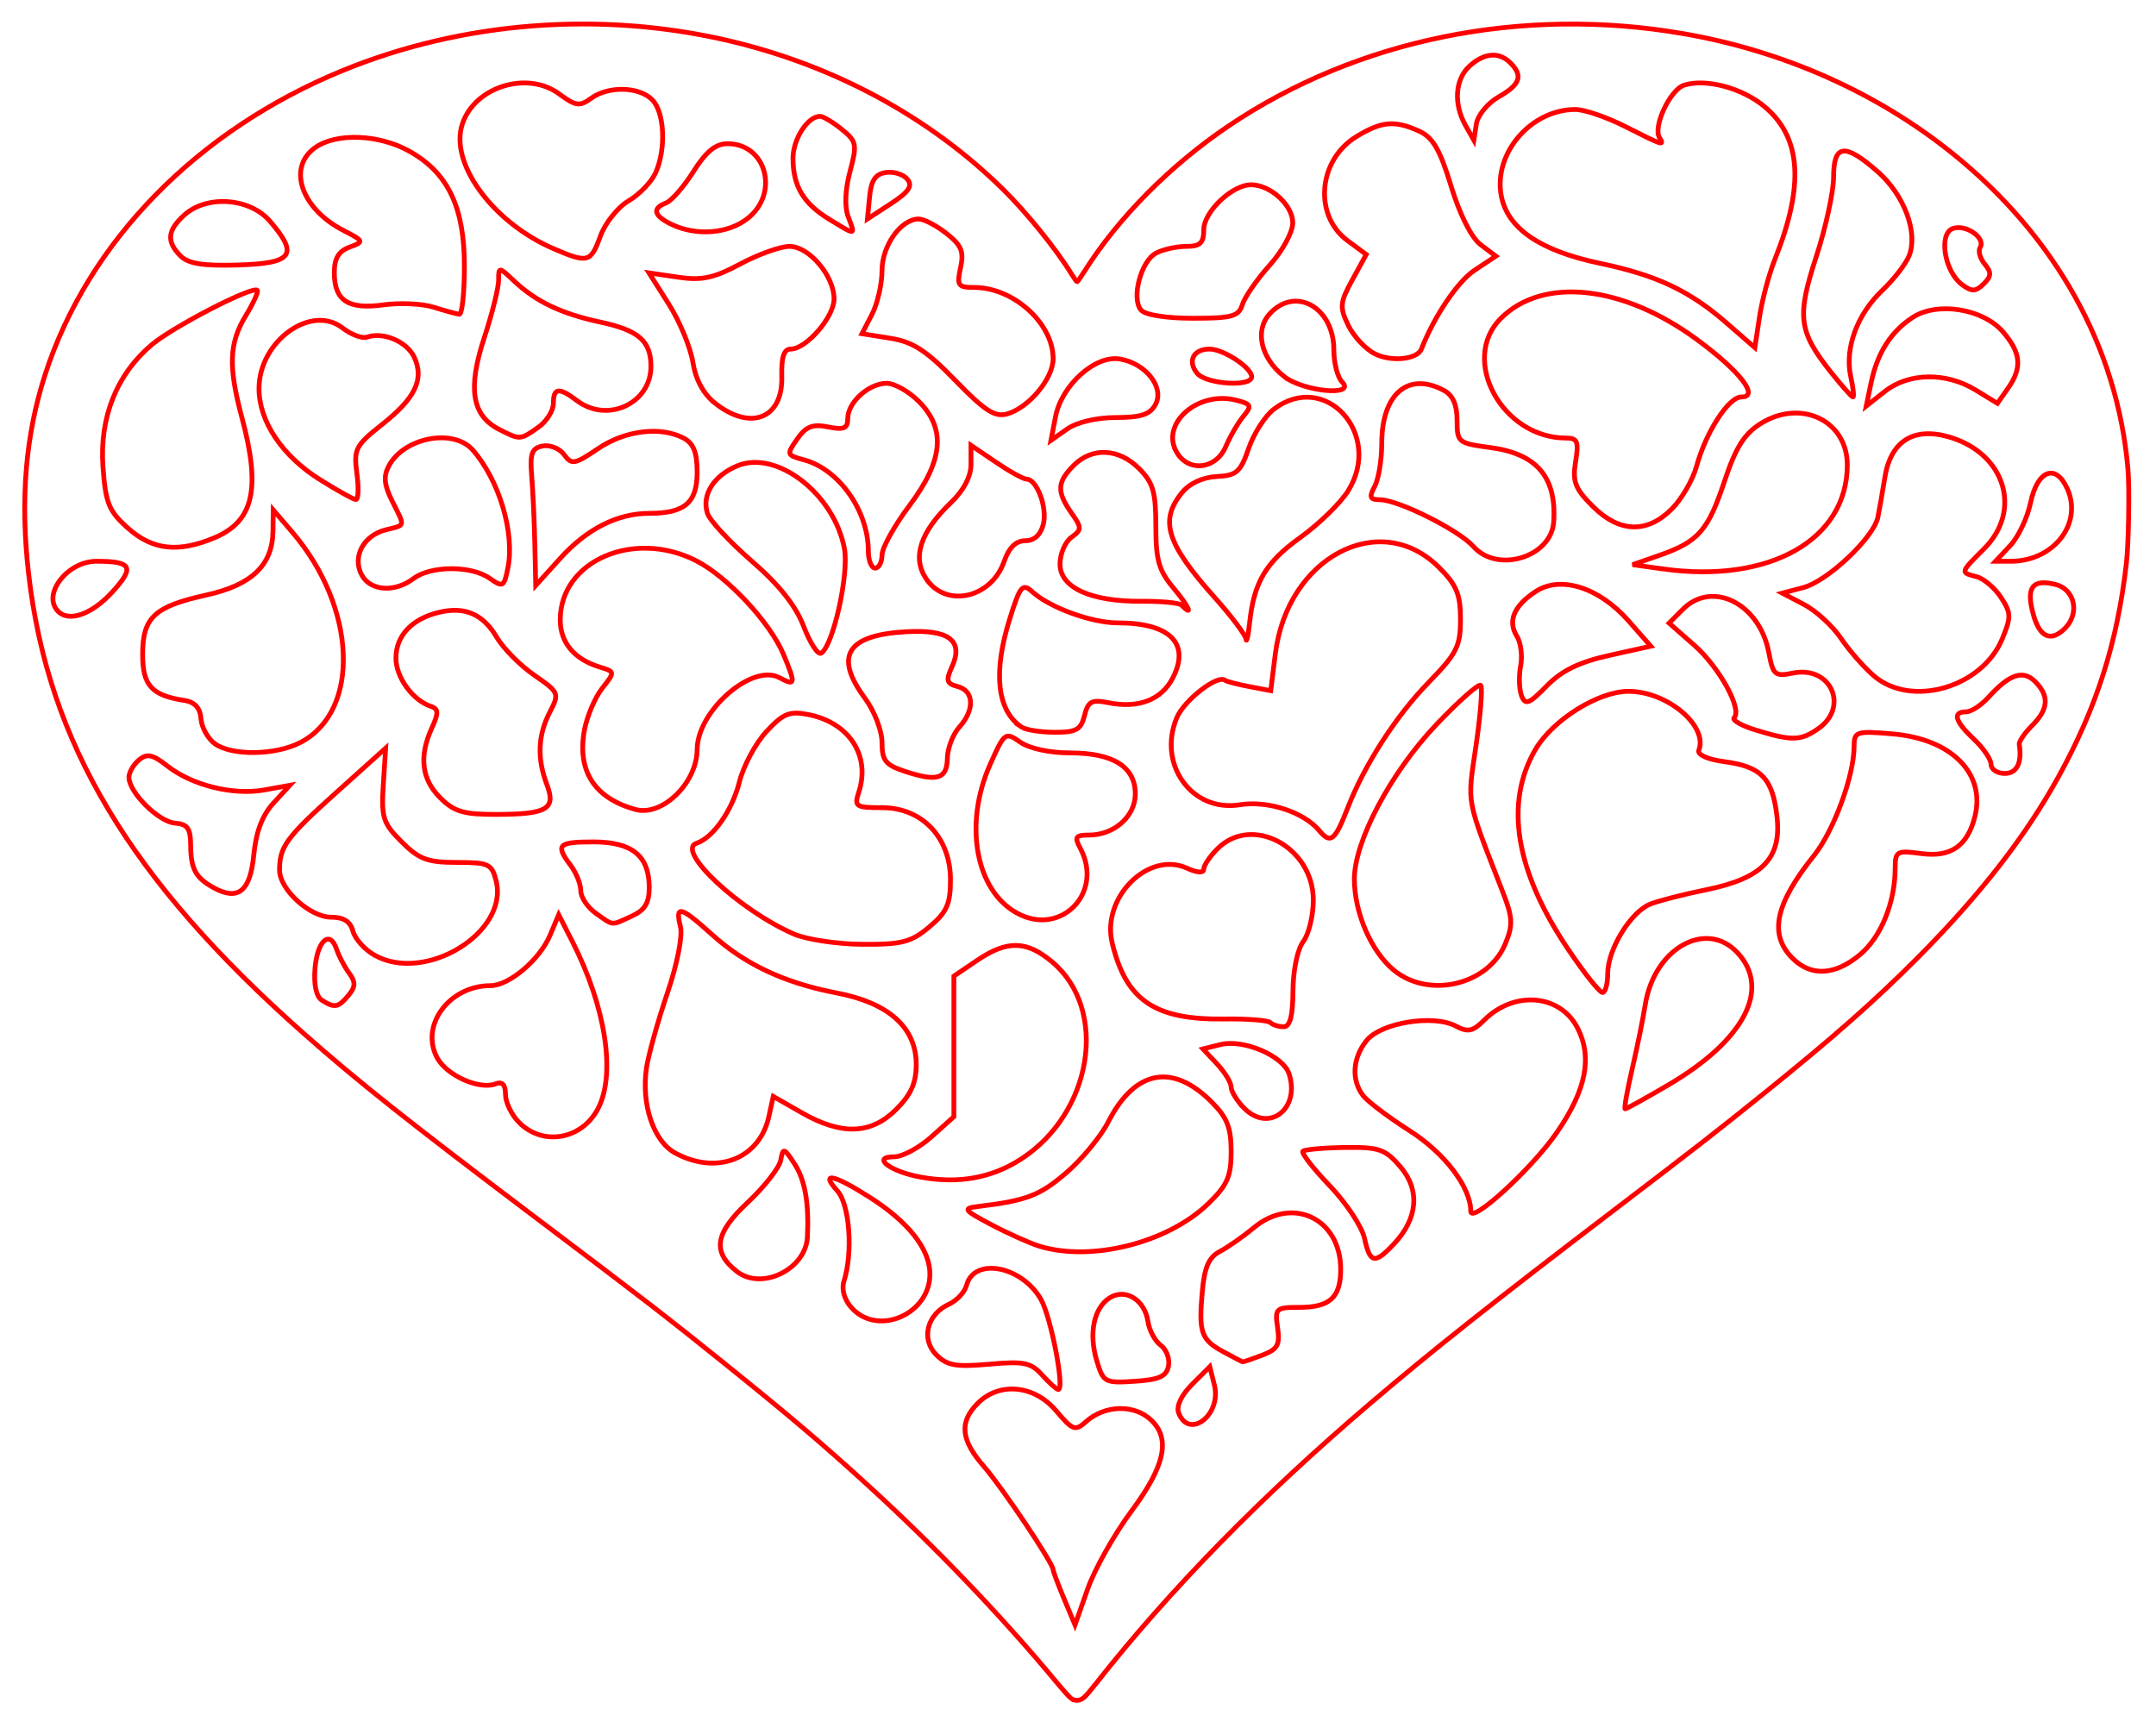 <?xml version="1.0" encoding="UTF-8" standalone="no"?>
<!-- Created with Inkscape (http://www.inkscape.org/) -->

<svg
   xmlns:dc="http://purl.org/dc/elements/1.1/"
   xmlns:cc="http://creativecommons.org/ns#"
   xmlns:rdf="http://www.w3.org/1999/02/22-rdf-syntax-ns#"
   xmlns:svg="http://www.w3.org/2000/svg"
   xmlns="http://www.w3.org/2000/svg"
   xmlns:sodipodi="http://sodipodi.sourceforge.net/DTD/sodipodi-0.dtd"
   xmlns:inkscape="http://www.inkscape.org/namespaces/inkscape"
   width="89.947mm"
   height="72.099mm"
   viewBox="0 0 318.709 255.469"
   id="svg4392"
   version="1.1"
   inkscape:version="0.91 r13725"
   sodipodi:docname="heart_cut.svg">
  <defs
     id="defs4394" />
  <sodipodi:namedview
     id="base"
     pagecolor="#ffffff"
     bordercolor="#666666"
     borderopacity="1.0"
     inkscape:pageopacity="0.0"
     inkscape:pageshadow="2"
     inkscape:zoom="1.4"
     inkscape:cx="155.90742"
     inkscape:cy="120.16449"
     inkscape:document-units="px"
     inkscape:current-layer="layer1"
     showgrid="false"
     inkscape:snap-others="false"
     inkscape:snap-nodes="false"
     inkscape:window-width="1366"
     inkscape:window-height="717"
     inkscape:window-x="0"
     inkscape:window-y="0"
     inkscape:window-maximized="1"
     fit-margin-top="1"
     fit-margin-left="1"
     fit-margin-right="1"
     fit-margin-bottom="1" />
  <g
     inkscape:label="Layer 1"
     inkscape:groupmode="layer"
     id="layer1"
     transform="translate(-215.723,-403.447)">
    <g
       id="g4199"
       transform="matrix(0.655,0,0,0.655,129.216,182.995)"
       style="fill:none;fill-opacity:1;stroke:#ff0000;stroke-width:1.081;stroke-miterlimit:4;stroke-dasharray:none;stroke-opacity:1">
      <path
         inkscape:connector-curvature="0"
         id="path5005"
         d="m 372.217,697.447 c -1.356,-3.245 -2.465,-6.196 -2.465,-6.558 0,-1.438 -11.495,-18.584 -15.657,-23.353 -5.212,-5.973 -5.59,-9.987 -1.339,-14.238 4.881,-4.881 12.774,-4.108 17.689,1.732 3.698,4.395 4.292,4.613 6.704,2.457 4.36,-3.897 11.117,-3.995 14.896,-0.216 4.234,4.234 2.857,10.32 -4.607,20.364 -3.869,5.207 -8.322,13.122 -9.895,17.589 l -2.86,8.122 -2.465,-5.9 z m 25.853,-41.966 c -0.575,-1.498 0.609,-4.002 3.045,-6.437 l 3.986,-3.986 1.039,4.14 c 1.68,6.695 -5.704,12.446 -8.069,6.283 z m -30.783,-8.538 c -2.552,-2.83 -4.144,-3.156 -11.962,-2.452 -7.479,0.674 -9.517,0.314 -11.938,-2.107 -3.523,-3.523 -2.121,-9.154 2.847,-11.429 1.783,-0.816 3.565,-2.725 3.962,-4.241 1.683,-6.434 12.366,-4.468 16.77,3.087 2.267,3.889 5.458,20.407 3.942,20.407 -0.373,0 -2.003,-1.469 -3.621,-3.264 z m 12.307,-3.229 c -1.861,-6.17 -0.668,-11.935 2.939,-14.211 3.544,-2.235 7.894,0.467 8.613,5.351 0.295,2.004 1.587,4.413 2.872,5.352 1.284,0.939 2.08,3.052 1.767,4.696 -0.446,2.346 -2.081,3.087 -7.612,3.447 -6.771,0.442 -7.103,0.262 -8.58,-4.635 z m 28.581,-2.02 c -5.043,-2.74 -5.592,-4.298 -4.771,-13.534 0.495,-5.564 1.468,-7.796 3.974,-9.114 1.825,-0.959 5.284,-3.379 7.686,-5.378 8.71,-7.246 19.581,-2.027 19.581,9.399 0,6.361 -2.423,8.598 -9.312,8.598 -5.34,0 -5.572,0.217 -4.927,4.608 0.568,3.87 0.014,4.86 -3.458,6.18 -2.274,0.865 -4.263,1.544 -4.42,1.51 -0.157,-0.034 -2.115,-1.056 -4.351,-2.271 z m -83.902,-9.917 c -1.651,-1.824 -2.322,-4.158 -1.731,-6.02 2.077,-6.543 1.283,-17.327 -1.502,-20.404 -3.927,-4.339 -0.923,-3.761 7.188,1.382 8.869,5.624 13.713,11.776 13.713,17.414 0,9.081 -11.759,14.157 -17.668,7.628 z m -25.915,-8.222 c -5.599,-4.401 -4.946,-8.632 2.395,-15.506 3.824,-3.581 7.205,-7.901 7.514,-9.601 0.525,-2.888 0.726,-2.838 3.089,0.773 2.39,3.652 3.308,8.824 2.937,16.549 -0.35,7.307 -10.337,12.186 -15.935,7.785 z m 141.665,-7.47 c -0.576,-2.621 -4.103,-7.956 -7.839,-11.855 -3.736,-3.899 -6.469,-7.412 -6.073,-7.807 0.395,-0.395 4.641,-0.776 9.435,-0.845 7.767,-0.112 9.134,0.359 12.548,4.328 4.507,5.24 3.996,11.669 -1.383,17.395 -4.392,4.675 -5.436,4.486 -6.688,-1.216 z m -73.361,1.776 c -2.124,-0.649 -6.991,-2.826 -10.815,-4.839 -6.296,-3.315 -6.588,-3.704 -3.09,-4.126 10.968,-1.323 13.93,-2.447 19.888,-7.547 3.567,-3.053 7.86,-8.247 9.542,-11.542 5.981,-11.724 14.459,-13.373 23.301,-4.531 3.536,3.536 4.437,5.812 4.437,11.206 0,5.641 -0.857,7.599 -5.145,11.755 -9.144,8.863 -26.367,13.212 -38.116,9.625 z m 97.339,-7.901 c 0,-5.382 -5.868,-13.11 -13.785,-18.156 -4.74,-3.021 -9.465,-6.586 -10.5,-7.922 -2.715,-3.504 -2.399,-8.524 0.784,-12.454 3.275,-4.045 15.099,-5.951 20.149,-3.248 2.701,1.446 3.826,1.21 6.367,-1.33 6.768,-6.768 17.112,-5.918 21.068,1.732 3.422,6.618 1.969,14.003 -4.647,23.604 -5.658,8.211 -19.436,20.812 -19.436,17.775 z m -124.069,-7.679 c -6.952,-1.249 -11.361,-4.606 -6.049,-4.606 1.856,0 5.645,-2.036 8.421,-4.523 l 5.046,-4.523 0,-15.868 0,-15.868 5.25,-3.557 c 6.769,-4.587 11.168,-4.494 16.932,0.356 12.829,10.794 9.086,34.187 -7.131,44.567 -6.599,4.224 -13.982,5.546 -22.469,4.022 z m -55.49,-5.461 c -4.886,-2.652 -7.696,-11.014 -6.461,-19.23 0.447,-2.974 2.558,-10.542 4.691,-16.817 2.249,-6.616 3.493,-12.945 2.961,-15.064 -1.239,-4.935 0.019,-4.617 7.124,1.801 7.515,6.789 16.355,10.925 28.229,13.206 11.685,2.245 17.866,7.816 17.866,16.102 0,4.18 -1.173,6.818 -4.516,10.162 -5.657,5.657 -12.313,5.9 -21.272,0.777 l -6.475,-3.702 -1.002,4.562 c -2.098,9.552 -11.757,13.3 -21.145,8.205 z m -35.204,-6.87 c -1.7,-1.7 -3.09,-4.555 -3.09,-6.346 0,-2.231 -0.715,-2.981 -2.274,-2.383 -3.64,1.397 -11.017,-1.915 -13.152,-5.905 -3.904,-7.296 2.742,-16.268 12.051,-16.268 4.188,0 11.114,-5.857 13.425,-11.353 l 1.96,-4.662 3.095,6.076 c 7.504,14.731 9.838,29.851 5.811,37.639 -3.639,7.037 -12.413,8.613 -17.825,3.201 z m 163.661,-3.205 c -1.637,-1.637 -2.975,-3.8 -2.975,-4.807 0,-1.007 -1.431,-3.355 -3.181,-5.217 l -3.181,-3.386 3.94,-0.989 c 5.198,-1.305 14.212,2.559 15.509,6.648 2.511,7.911 -4.545,13.32 -10.113,7.752 z m 87.505,-8.769 c 1.137,-4.886 2.477,-11.471 2.979,-14.633 2.017,-12.713 13.742,-19.32 20.815,-11.728 7.622,8.181 1.53,19.798 -15.669,29.878 -5.037,2.952 -9.39,5.367 -9.675,5.367 -0.284,0 0.413,-3.998 1.55,-8.884 z m -81.635,-10.596 c -0.517,-0.517 -5.211,-0.88 -10.431,-0.806 -15.652,0.22 -22.153,-4.197 -25.263,-17.168 -2.456,-10.245 8.148,-20.848 16.875,-16.872 2.326,1.06 3.793,1.143 3.793,0.216 0,-0.832 1.391,-2.902 3.09,-4.602 7.798,-7.798 21.631,-0.391 21.631,11.582 0,3.503 -1.021,7.718 -2.268,9.368 -1.306,1.726 -2.289,6.442 -2.318,11.111 -0.035,5.705 -0.66,8.112 -2.109,8.112 -1.133,0 -2.483,-0.423 -3,-0.94 z M 204.71,562.345 c -1.269,-0.805 -1.852,-3.52 -1.545,-7.196 0.529,-6.33 3.37,-8.815 4.887,-4.274 0.508,1.522 1.773,3.925 2.811,5.341 1.496,2.041 1.466,3.081 -0.144,5.021 -2.304,2.776 -3.135,2.929 -6.008,1.107 z m 281.336,-11.407 c -12.012,-17.809 -14.522,-33.124 -7.415,-45.251 3.889,-6.635 14.201,-13.075 20.939,-13.075 8.745,0 18.014,7.754 15.904,13.305 -0.386,1.016 1.989,2.071 5.823,2.585 8.312,1.115 10.844,3.775 11.818,12.417 1.06,9.402 -3.306,13.91 -15.963,16.481 -5.014,1.019 -10.683,2.469 -12.597,3.222 -4.442,1.748 -9.64,10.22 -9.647,15.724 -0.002,2.337 -0.533,4.249 -1.177,4.249 -0.644,0 -4.102,-4.345 -7.684,-9.657 z m -39.398,4.628 c -5.117,-4.207 -8.914,-12.974 -8.914,-20.58 0,-8.562 8.245,-24.082 18.543,-34.904 5.041,-5.297 9.528,-9.269 9.971,-8.826 0.443,0.443 -0.031,6.545 -1.053,13.559 -1.991,13.662 -2.415,11.338 6.045,33.135 2.243,5.78 2.32,7.398 0.555,11.661 -3.848,9.289 -17.236,12.459 -25.147,5.955 z m 89.97,-2.696 c -5.374,-5.374 -3.943,-12.22 4.849,-23.195 4.442,-5.545 9.01,-17.927 9.04,-24.507 0.016,-3.503 0.401,-3.636 8.579,-2.958 13.352,1.107 21.149,8.889 18.696,18.661 -1.671,6.656 -5.428,9.256 -12.084,8.364 -5.556,-0.745 -5.904,-0.551 -5.912,3.31 -0.016,7.707 -3.168,15.488 -7.88,19.453 -5.651,4.755 -11.093,5.066 -15.287,0.872 z M 216.599,552.17 c -2.23,-1.258 -4.425,-3.701 -4.877,-5.43 -0.564,-2.158 -2.099,-3.142 -4.899,-3.142 -4.791,0 -11.662,-6.256 -11.662,-10.619 0,-5.309 1.501,-7.361 12.846,-17.561 l 11.102,-9.981 -0.528,8.242 c -0.477,7.45 -0.08,8.69 4.13,12.9 3.953,3.953 5.841,4.658 12.473,4.658 7.188,0 7.898,0.332 8.854,4.142 2.927,11.661 -16,23.242 -27.439,16.79 z m 94.645,-4.772 c -12.258,-5.322 -26.798,-18.884 -21.97,-20.493 3.755,-1.252 8.046,-7.396 9.67,-13.847 0.918,-3.647 3.679,-8.782 6.134,-11.41 3.803,-4.072 5.203,-4.631 9.462,-3.78 9.226,1.843 14.045,9.293 11.339,17.533 -1.061,3.232 -0.688,3.476 5.295,3.476 9.009,0 15.402,6.744 15.402,16.249 0,5.531 -0.801,7.326 -4.754,10.652 -4.098,3.448 -6.177,3.992 -15.064,3.939 -5.671,-0.033 -12.652,-1.077 -15.514,-2.319 z m -44.667,-4.66 c -1.889,-1.323 -3.434,-3.623 -3.434,-5.112 0,-1.489 -1.021,-4.057 -2.268,-5.706 -3.53,-4.667 -2.905,-5.317 5.119,-5.317 8.751,0 12.6,3.147 12.6,10.303 0,3.485 -0.987,5.101 -3.935,6.445 -4.813,2.193 -3.987,2.256 -8.081,-0.612 z m 95.083,-0.027 c -9.403,-5.073 -12.143,-20.113 -6.123,-33.604 3.242,-7.264 3.413,-7.391 6.797,-5.021 2.046,1.433 6.677,2.431 11.281,2.431 9.7,0 14.678,3.144 14.678,9.27 0,5.047 -4.757,9.27 -10.441,9.27 -3.054,0 -3.341,0.434 -1.974,2.989 5.356,10.008 -4.33,19.999 -14.218,14.665 z m -181.344,-5.75 c -4.102,-2.241 -5.19,-4.252 -5.217,-9.644 -0.019,-3.753 -0.72,-4.744 -3.5,-4.947 -3.704,-0.271 -10.429,-6.941 -10.429,-10.343 0,-1.123 1.021,-2.89 2.27,-3.926 1.828,-1.517 3.07,-1.255 6.382,1.351 5.565,4.378 14.889,6.688 21.886,5.423 l 5.771,-1.043 -3.698,4.017 c -2.51,2.726 -3.934,6.474 -4.433,11.661 -0.791,8.236 -3.502,10.472 -9.031,7.452 z m 249.551,-12.851 c -3.53,-4.256 -11.64,-6.908 -18.012,-5.889 -10.775,1.723 -18.59,-9.053 -14.219,-19.606 1.653,-3.991 9.257,-9.891 10.933,-8.483 0.32,0.269 2.766,0.904 5.435,1.411 l 4.852,0.922 1.043,-8.347 c 2.721,-21.781 23.622,-32.787 36.951,-19.458 3.964,3.964 4.833,6.068 4.833,11.698 0,6.084 -0.819,7.705 -7.206,14.262 -7.349,7.545 -14.453,18.558 -18.224,28.256 -2.901,7.46 -3.877,8.259 -6.386,5.234 z m -198.467,-7.481 c -4.183,-4.183 -4.796,-9.309 -1.879,-15.712 1.565,-3.436 1.53,-4.327 -0.193,-4.901 -4.136,-1.379 -7.9,-6.568 -7.9,-10.892 0,-5.006 3.512,-8.796 9.545,-10.301 5.896,-1.471 10.068,0.287 13.18,5.556 1.487,2.517 5.302,6.377 8.479,8.579 5.643,3.911 5.724,4.103 3.509,8.386 -2.669,5.161 -2.883,10.44 -0.662,16.282 2.113,5.557 0.131,6.741 -11.332,6.772 -7.465,0.02 -9.585,-0.607 -12.747,-3.769 z m 44.104,2.655 c -9.305,-2.546 -13.26,-8.723 -11.52,-17.995 0.579,-3.089 2.377,-7.298 3.993,-9.354 2.918,-3.71 2.914,-3.745 -0.561,-4.804 -5.755,-1.754 -8.908,-5.52 -8.908,-10.64 0,-13.32 16.59,-20.538 30.682,-13.349 7.024,3.583 16.7,13.952 19.683,21.091 2.831,6.776 2.749,7.252 -0.909,5.294 -6.156,-3.294 -18.522,7.513 -18.555,16.216 -0.028,7.539 -7.883,15.189 -13.906,13.541 z m 60.644,-8.654 c -4.227,-1.4 -5.021,-2.42 -5.021,-6.451 0,-2.681 -1.7,-7.092 -3.863,-10.024 -7.002,-9.491 -4.101,-14.212 9.213,-14.989 9.772,-0.57 13.138,1.988 10.431,7.929 -1.417,3.109 -1.217,3.782 1.318,4.445 3.692,0.965 3.859,5.272 0.355,9.144 -1.448,1.6 -2.665,4.771 -2.704,7.046 -0.081,4.71 -2.283,5.366 -9.728,2.901 z m 245.278,-1.527 c 0,-1.127 -1.738,-3.681 -3.863,-5.677 -4.298,-4.038 -4.917,-6.18 -1.785,-6.18 1.143,0 3.395,-1.455 5.004,-3.233 4.786,-5.289 7.851,-6.334 10.579,-3.606 3.252,3.252 3.054,6.21 -0.665,9.929 -1.7,1.7 -3.008,3.612 -2.907,4.249 0.658,4.167 -0.538,6.566 -3.273,6.566 -1.7,0 -3.09,-0.922 -3.09,-2.048 z m -400.888,-4.674 c -1.57,-1.148 -2.973,-3.694 -3.117,-5.658 -0.178,-2.411 -1.392,-3.743 -3.738,-4.101 -7.378,-1.126 -9.422,-3.376 -9.422,-10.372 0,-8.372 2.638,-10.832 14.39,-13.421 10.242,-2.256 14.929,-6.745 15.028,-14.398 l 0.063,-4.813 4.298,5.021 c 14.584,17.037 15.474,40.417 1.807,47.485 -5.619,2.906 -15.507,3.037 -19.31,0.257 z m 347.831,-3.053 c -3.263,-0.997 -5.482,-2.259 -4.931,-2.804 1.894,-1.874 -3.359,-11.422 -9.017,-16.389 l -5.663,-4.972 3.115,-3.115 c 6.652,-6.652 17.322,-1.274 19.395,9.775 0.957,5.1 1.367,5.443 5.506,4.615 8.484,-1.697 12.705,7.616 5.682,12.536 -3.977,2.786 -5.967,2.836 -14.087,0.355 z m -165.723,-0.677 c -5.583,-3.728 -6.513,-12.317 -2.657,-24.549 2.335,-7.407 2.845,-8.009 5.078,-5.989 3.933,3.56 13.376,6.999 19.214,6.999 11.841,0 16.5,4.646 12.472,12.436 -2.567,4.964 -7.731,6.946 -14.546,5.583 -3.761,-0.752 -4.571,-0.314 -5.38,2.908 -0.8,3.187 -1.875,3.79 -6.717,3.77 -3.17,-0.012 -6.53,-0.534 -7.465,-1.159 z m 112.815,-7.095 c -0.547,-1.424 -0.64,-4.442 -0.207,-6.705 0.433,-2.264 0.054,-5.289 -0.841,-6.722 -2.139,-3.425 -0.692,-6.861 4.254,-10.102 5.611,-3.676 14.317,-0.915 20.957,6.647 l 5.007,5.703 -9.398,2.088 c -6.779,1.506 -10.706,3.425 -14.088,6.885 -3.999,4.091 -4.836,4.416 -5.684,2.207 z m 79.522,-4.477 c -2.222,-1.908 -5.58,-5.739 -7.461,-8.513 -1.881,-2.775 -5.625,-6.197 -8.32,-7.605 l -4.9,-2.56 4.733,-1.249 c 5.504,-1.452 15.929,-11.29 16.855,-15.906 0.35,-1.745 1.057,-5.784 1.57,-8.978 1.327,-8.251 6.574,-11.488 14.682,-9.059 12.45,3.73 16.381,16.503 7.738,25.145 -5.476,5.476 -5.447,5.37 -1.702,6.349 1.613,0.422 4.083,2.523 5.49,4.669 2.307,3.521 2.331,4.442 0.25,9.422 -4.575,10.95 -20.515,15.513 -28.936,8.284 z M 313.452,477.965 c -1.782,-4.667 -5.524,-9.375 -11.709,-14.733 -4.999,-4.331 -9.511,-9.2 -10.025,-10.82 -1.318,-4.153 1.429,-8.495 6.773,-10.709 8.881,-3.679 21.867,6.385 24.154,18.719 1.059,5.714 -2.545,21.912 -5.247,23.583 -0.73,0.451 -2.505,-2.266 -3.946,-6.039 z m 99.809,2.839 c -0.136,-0.97 -3.269,-5.142 -6.963,-9.27 -10.961,-12.252 -12.6,-17.432 -7.506,-23.723 1.73,-2.137 4.696,-3.523 7.881,-3.683 4.477,-0.225 5.365,-1.008 7.199,-6.342 1.151,-3.347 3.688,-7.313 5.638,-8.814 11.59,-8.919 24.817,5.594 16.79,18.423 -1.72,2.748 -6.538,7.448 -10.708,10.444 -7.861,5.648 -10.514,10.104 -11.504,19.323 -0.319,2.974 -0.692,4.614 -0.828,3.643 z m 177.693,-5.575 c -1.673,-6.11 -0.22,-8.052 5.036,-6.733 4.341,1.09 5.505,6.518 2.122,9.9 -3.18,3.18 -5.729,2.051 -7.157,-3.167 z m -445.75,-0.644 c -3.75,-3.75 2.018,-11.33 8.622,-11.33 8.066,0 8.731,1.329 3.514,7.025 -4.527,4.943 -9.673,6.768 -12.136,4.306 z m 253.498,-1.437 c -0.507,-0.507 -4.562,-0.893 -9.012,-0.859 -11.443,0.089 -18.392,-3.085 -18.392,-8.399 0,-2.287 1.154,-5.001 2.564,-6.032 2.389,-1.747 2.389,-2.125 0,-5.536 -3.34,-4.769 -3.234,-6.939 0.526,-10.698 4.176,-4.176 10.155,-3.891 14.748,0.702 3.179,3.179 3.792,5.283 3.792,13.014 0,7.667 0.674,10.024 4,13.976 3.41,4.052 4.63,6.688 1.774,3.832 z m -57.681,-6.04 c -3.123,-4.767 -1.226,-10.489 5.668,-17.094 2.879,-2.758 4.523,-5.896 4.523,-8.633 l 0,-4.3 5.623,3.816 c 3.093,2.099 6.197,3.816 6.898,3.816 2.348,0 4.747,6.427 3.803,10.187 -0.603,2.403 -2.045,3.719 -4.074,3.719 -2.106,0 -3.677,1.538 -4.768,4.668 -2.925,8.39 -13.221,10.616 -17.673,3.821 z m -127.319,-0.763 c -2.194,-4.099 0.386,-8.921 5.452,-10.192 4.52,-1.134 4.392,-0.544 1.416,-6.509 -1.819,-3.647 -1.998,-5.571 -0.737,-7.927 3.448,-6.443 14.578,-8.54 18.937,-3.569 5.961,6.799 9.509,18.706 7.928,26.61 -0.864,4.321 -1.111,4.458 -4.168,2.318 -4.14,-2.899 -13.259,-2.851 -17.149,0.091 -4.233,3.202 -9.733,2.815 -11.679,-0.822 z m 39.075,-6.923 c -0.112,-5.115 -0.433,-12.065 -0.713,-15.444 -0.419,-5.067 0.016,-6.248 2.48,-6.735 1.643,-0.325 3.828,0.558 4.854,1.962 1.703,2.329 2.373,2.209 7.657,-1.377 6.104,-4.143 14.167,-5.113 19.366,-2.33 2.176,1.165 2.989,3.249 2.989,7.671 0,6.857 -2.802,9.27 -10.763,9.27 -7.227,0 -14.123,3.49 -20.198,10.222 l -5.468,6.06 -0.205,-9.3 z m 254.595,5.562 -6.844,-0.956 6.071,-2.121 c 8.772,-3.065 10.952,-5.55 14.67,-16.723 2.544,-7.643 4.463,-10.698 8.178,-13.013 9.075,-5.656 19.532,-0.66 19.532,9.332 0,16.922 -17.575,26.84 -41.608,23.482 z m -179.336,-4.096 c 0,-9.031 -6.644,-18.415 -14.532,-20.525 -3.908,-1.045 -3.961,-1.209 -1.516,-4.7 1.995,-2.848 3.477,-3.428 6.973,-2.729 3.589,0.718 4.44,0.349 4.44,-1.924 0,-3.63 4.767,-7.926 8.795,-7.926 1.729,0 4.977,1.833 7.217,4.073 6.2,6.2 5.561,13.343 -2.107,23.548 -3.399,4.524 -6.18,9.546 -6.18,11.16 0,1.614 -0.695,2.935 -1.545,2.935 -0.85,0 -1.545,-1.761 -1.545,-3.912 z m 136.591,-0.942 c -3.323,-3.736 -16.961,-10.558 -21.152,-10.581 -2.247,-0.012 -2.462,-0.569 -1.159,-3.004 0.88,-1.644 1.599,-6.008 1.599,-9.699 0,-11.192 5.957,-16.287 14.007,-11.979 2.038,1.091 2.989,3.239 2.989,6.754 0,4.995 0.23,5.185 7.475,6.146 10.509,1.394 15.001,6.655 14.334,16.788 -0.522,7.933 -12.667,11.676 -18.093,5.575 z m 121.119,-0.218 c 1.823,-1.94 3.886,-6.282 4.586,-9.648 1.53,-7.363 5.66,-8.997 8.269,-3.271 3.603,7.907 -3.008,16.447 -12.732,16.447 l -3.436,0 3.314,-3.528 z m -424.823,-3.968 c -4.301,-3.843 -5.018,-5.607 -5.612,-13.819 -0.805,-11.136 3.081,-20.872 11,-27.557 4.88,-4.119 22.768,-13.346 23.826,-12.289 0.305,0.305 -0.87,2.893 -2.612,5.751 -3.75,6.151 -3.949,11.461 -0.862,22.964 4.333,16.144 2.652,23.448 -6.255,27.169 -8.145,3.403 -13.931,2.744 -19.485,-2.219 z m 330.58,-4.937 c -3.97,-3.97 -4.571,-5.542 -3.841,-10.043 0.742,-4.571 0.43,-5.336 -2.177,-5.336 -14.389,0 -24.024,-17.686 -14.709,-27.001 9.491,-9.491 27.554,-7.543 44.291,4.779 9.747,7.176 14.205,12.952 9.995,12.952 -2.874,0 -7.982,7.907 -10.097,15.63 -0.841,3.073 -3.361,7.418 -5.599,9.657 -5.597,5.597 -11.852,5.374 -17.863,-0.637 z m -287.256,-6.015 c -8.522,-5.353 -13.721,-13.136 -13.721,-20.54 0,-10.66 11.75,-19.179 18.853,-13.67 1.952,1.514 4.449,2.442 5.548,2.061 3.671,-1.273 9.043,1.042 10.661,4.593 2.256,4.951 0.217,9.187 -7.281,15.125 -6.014,4.763 -6.429,5.569 -5.693,11.055 0.437,3.254 0.338,5.904 -0.218,5.888 -0.556,-0.016 -4.223,-2.047 -8.149,-4.512 z m 193.261,-6.377 c -3.436,-6.42 5.023,-13.672 13.473,-11.551 3.501,0.879 3.688,1.269 1.732,3.616 -1.206,1.447 -3.007,4.543 -4.003,6.88 -2.24,5.257 -8.632,5.859 -11.203,1.055 z m -152.783,-4.941 c -6.146,-3.136 -7.139,-9.181 -3.386,-20.616 1.795,-5.468 3.264,-11.344 3.264,-13.059 0,-3.079 0.044,-3.077 3.476,0.164 4.96,4.682 10.684,7.41 19.521,9.306 8.634,1.852 11.38,4.263 11.38,9.993 0,8.366 -9.835,12.911 -16.7,7.718 -4.06,-3.071 -5.317,-2.921 -5.317,0.636 0,1.651 -1.545,4.085 -3.434,5.408 -4.098,2.871 -4.066,2.869 -8.805,0.451 z m 125.551,-2.808 c 1.385,-7.217 9.026,-14.064 14.589,-13.073 5.861,1.044 10.042,6.412 7.986,10.253 -1.211,2.263 -3.277,2.947 -8.904,2.947 -4.34,0 -8.827,1.051 -11.006,2.577 l -3.679,2.577 1.014,-5.281 z m -76.795,-3.075 c -2.652,-2.086 -4.41,-5.322 -5.043,-9.282 -0.535,-3.344 -2.981,-9.248 -5.437,-13.12 l -4.465,-7.04 6.595,0.974 c 5.332,0.787 8.017,0.214 14.016,-2.991 4.081,-2.181 9.072,-3.965 11.09,-3.965 4.434,0 10.073,6.644 10.073,11.867 0,4.061 -6.265,11.309 -9.775,11.309 -1.556,0 -2.142,1.81 -2.026,6.252 0.247,9.426 -6.996,12.316 -15.029,5.997 z m 54.215,-5.142 c -6.549,-6.762 -9.577,-8.732 -14.671,-9.547 l -6.419,-1.026 2.26,-4.37 c 1.243,-2.404 2.26,-6.838 2.26,-9.855 0,-5.658 4.268,-11.665 8.289,-11.665 1.16,0 3.979,1.471 6.264,3.268 3.392,2.668 3.975,4.087 3.176,7.725 -0.885,4.031 -0.59,4.457 3.083,4.457 8.851,0 17.814,8.092 17.814,16.083 0,4.48 -5.473,11.053 -10.378,12.464 -2.751,0.791 -5.051,-0.693 -11.678,-7.535 z m 206.664,0.485 c 1.404,-6.718 4.447,-11.508 9.351,-14.722 5.579,-3.656 15.883,-2.011 20.415,3.258 4.08,4.744 4.372,8.089 1.111,12.745 l -2.368,3.381 -4.971,-3.031 c -6.617,-4.035 -15.038,-3.911 -20.392,0.3 l -4.249,3.342 1.102,-5.274 z m -8.949,-2.216 c -7.437,-9.321 -7.874,-12.632 -3.45,-26.184 2.16,-6.618 3.928,-14.725 3.928,-18.015 0,-7.455 2.502,-7.762 9.952,-1.221 5.97,5.241 9.147,13.699 7.111,18.931 -0.716,1.84 -3.441,5.372 -6.056,7.849 -5.698,5.397 -8.533,13.119 -7.143,19.45 0.559,2.546 0.788,4.63 0.508,4.63 -0.28,-2e-5 -2.462,-2.448 -4.85,-5.44 z m -123.517,0.829 c -5.251,-4.131 -6.71,-10.352 -3.308,-14.112 5.8,-6.409 14.514,-1.542 14.514,8.106 0,2.95 0.834,6.198 1.854,7.217 3.319,3.319 -8.721,2.202 -13.06,-1.212 z m -19.639,-0.729 c -2.257,-2.72 -0.857,-5.475 2.781,-5.475 3.152,0 9.523,4.193 9.523,6.268 0,2.338 -10.254,1.677 -12.304,-0.792 z m 40.115,-4.396 c -2.124,-1.069 -4.841,-3.983 -6.037,-6.477 -1.956,-4.079 -1.86,-5.107 0.954,-10.245 l 3.128,-5.711 -4.231,-3.128 c -7.702,-5.694 -6.638,-18.205 1.996,-23.469 5.73,-3.494 8.665,-3.748 14.195,-1.228 3.085,1.405 4.69,4.177 7.192,12.414 1.95,6.42 4.577,11.628 6.658,13.197 l 3.437,2.592 -4.762,3.16 c -3.844,2.551 -9.092,10.316 -12.041,17.814 -0.924,2.35 -6.768,2.952 -10.49,1.08 z m 79.57,-6.793 c -8.572,-7.474 -15.859,-10.924 -28.843,-13.655 -13.493,-2.838 -20.834,-7.874 -22.216,-15.238 -1.797,-9.579 6.702,-19.471 16.729,-19.471 2.023,0 7.098,1.735 11.278,3.856 8.48,4.302 8.91,4.442 7.711,2.502 -1.528,-2.473 2.401,-10.846 5.561,-11.849 4.923,-1.562 13.156,0.646 18.187,4.88 8.259,6.949 8.98,17.728 2.303,34.415 -1.334,3.333 -2.898,9.185 -3.477,13.005 l -1.053,6.945 -6.18,-5.388 z m -132.37,-3.108 c -2.21,-2.663 -0.007,-11.008 3.382,-12.823 1.575,-0.843 4.647,-1.532 6.827,-1.532 3.167,0 3.964,-0.754 3.964,-3.75 0,-4.052 6.418,-10.155 10.68,-10.155 4.358,0 9.406,4.605 9.406,8.581 0,2.103 -2.301,6.335 -5.203,9.569 -2.861,3.189 -5.634,7.189 -6.162,8.889 -0.832,2.681 -2.309,3.09 -11.152,3.09 -6.085,0 -10.818,-0.753 -11.743,-1.868 z m -159.645,-0.628 c -2.549,-0.802 -7.633,-1.04 -11.298,-0.531 -7.974,1.109 -11.105,-0.936 -11.105,-7.256 0,-3.238 0.963,-4.852 3.442,-5.769 3.343,-1.237 3.301,-1.347 -1.451,-3.804 -9.518,-4.922 -12.647,-14.226 -6.283,-18.684 4.826,-3.381 14.419,-2.99 21.281,0.867 8.684,4.881 12.367,12.596 12.367,25.908 0,6.045 -0.521,10.932 -1.159,10.859 -0.637,-0.073 -3.245,-0.789 -5.794,-1.59 z m 344.939,-5.104 c -3.929,-2.917 -5.341,-11.393 -2.105,-12.635 2.884,-1.107 7.538,2.087 6.199,4.254 -0.489,0.791 -0.019,2.485 1.043,3.765 1.557,1.876 1.507,2.744 -0.253,4.473 -1.801,1.768 -2.659,1.793 -4.883,0.142 z m -402.045,-6.465 c -3.222,-3.222 -2.992,-5.76 0.834,-9.223 5.097,-4.613 14.788,-3.916 19.354,1.392 6.521,7.582 5.156,9.489 -7.07,9.873 -7.955,0.25 -11.355,-0.279 -13.118,-2.042 z m 84.144,-1.653 c -13.242,-5.71 -22.979,-18.545 -20.764,-27.369 2.225,-8.864 14.593,-13.078 22.099,-7.528 3.687,2.726 4.604,2.853 7.15,0.991 3.902,-2.853 10.809,-2.707 13.808,0.292 2.805,2.805 3.187,11.212 0.751,16.557 -0.922,2.024 -3.664,4.854 -6.093,6.289 -2.429,1.435 -5.291,5.026 -6.359,7.981 -2.155,5.959 -2.827,6.136 -10.592,2.788 z m 26.652,-5.482 c -4.013,-1.935 -4.434,-3.596 -1.225,-4.828 1.238,-0.475 4.028,-3.678 6.2,-7.118 2.837,-4.494 4.999,-6.254 7.681,-6.254 8.763,0 11.757,11.189 4.518,16.883 -4.395,3.457 -11.591,4.009 -17.174,1.317 z m 35.635,-1.127 c -5.868,-3.578 -8.21,-7.506 -8.21,-13.77 0,-4.351 3.311,-9.482 6.119,-9.482 0.695,0 2.894,1.32 4.886,2.933 3.369,2.728 3.499,3.396 1.858,9.543 -1.098,4.114 -1.249,7.966 -0.399,10.2 1.642,4.319 1.839,4.292 -4.254,0.577 z m 9.074,-5.105 c 0.358,-3.712 1.321,-5.135 3.709,-5.476 1.774,-0.253 3.952,0.442 4.84,1.545 1.214,1.509 0.295,2.866 -3.709,5.476 l -5.323,3.47 0.484,-5.015 z m 134.483,-16.115 c -2.725,-4.847 -2.338,-10.425 0.928,-13.381 3.336,-3.019 6.656,-3.272 9.226,-0.703 2.897,2.897 2.205,4.888 -2.664,7.658 -2.505,1.425 -4.741,4.164 -5.046,6.18 l -0.547,3.621 -1.897,-3.375 z"
         style="fill:none;fill-opacity:1;stroke:#ff0000;stroke-width:1.081;stroke-miterlimit:4;stroke-dasharray:none;stroke-opacity:1" />
      <path
         sodipodi:nodetypes="sssssssssssssssssssssssssss"
         inkscape:connector-curvature="0"
         id="path4197"
         d="m 373.946,720.065 c -0.3,-0.169 -1.857,-1.889 -3.461,-3.821 -12.383,-14.922 -27.292,-30.494 -42.449,-44.337 -10.434,-9.529 -17.656,-15.667 -32.338,-27.485 -13.348,-10.743 -18.109,-14.422 -42.431,-32.786 -29.148,-22.008 -40.344,-30.894 -52.652,-41.787 -39.225,-34.715 -57.734,-65.655 -62.094,-103.799 -1.908,-16.69 -0.697,-31.248 3.738,-44.95 9.707,-29.989 34.362,-55.182 67.148,-68.612 27.136,-11.116 58.331,-13.507 87.28,-6.689 23.728,5.589 45.09,17.159 61.627,33.381 5.398,5.295 12.11,13.588 15.618,19.299 0.572,0.931 1.12,1.693 1.218,1.693 0.098,0 0.879,-1.11 1.736,-2.467 7.583,-12.006 19.362,-23.874 32.471,-32.718 28.992,-19.558 66.221,-27.113 102.611,-20.822 22.57,3.902 43.625,13.262 60.69,26.981 23.363,18.783 37.281,43.794 39.657,71.267 0.376,4.346 0.167,16.89 -0.357,21.411 -2.069,17.859 -6.651,32.279 -15.216,47.885 -7.417,13.514 -17.717,26.785 -31.757,40.92 -9.733,9.798 -19.093,18.06 -34.869,30.777 -10.912,8.796 -14.772,11.802 -33.649,26.201 -27.773,21.184 -41.192,31.826 -55.153,43.737 -24.66,21.038 -45.174,41.993 -61.847,63.175 -2.672,3.394 -3.199,3.852 -4.438,3.852 -0.295,0 -0.781,-0.138 -1.081,-0.307 z"
         style="fill:none;fill-opacity:1;stroke:#ff0000;stroke-width:1.081;stroke-miterlimit:4;stroke-dasharray:none;stroke-opacity:1" />
    </g>
  </g>
</svg>
